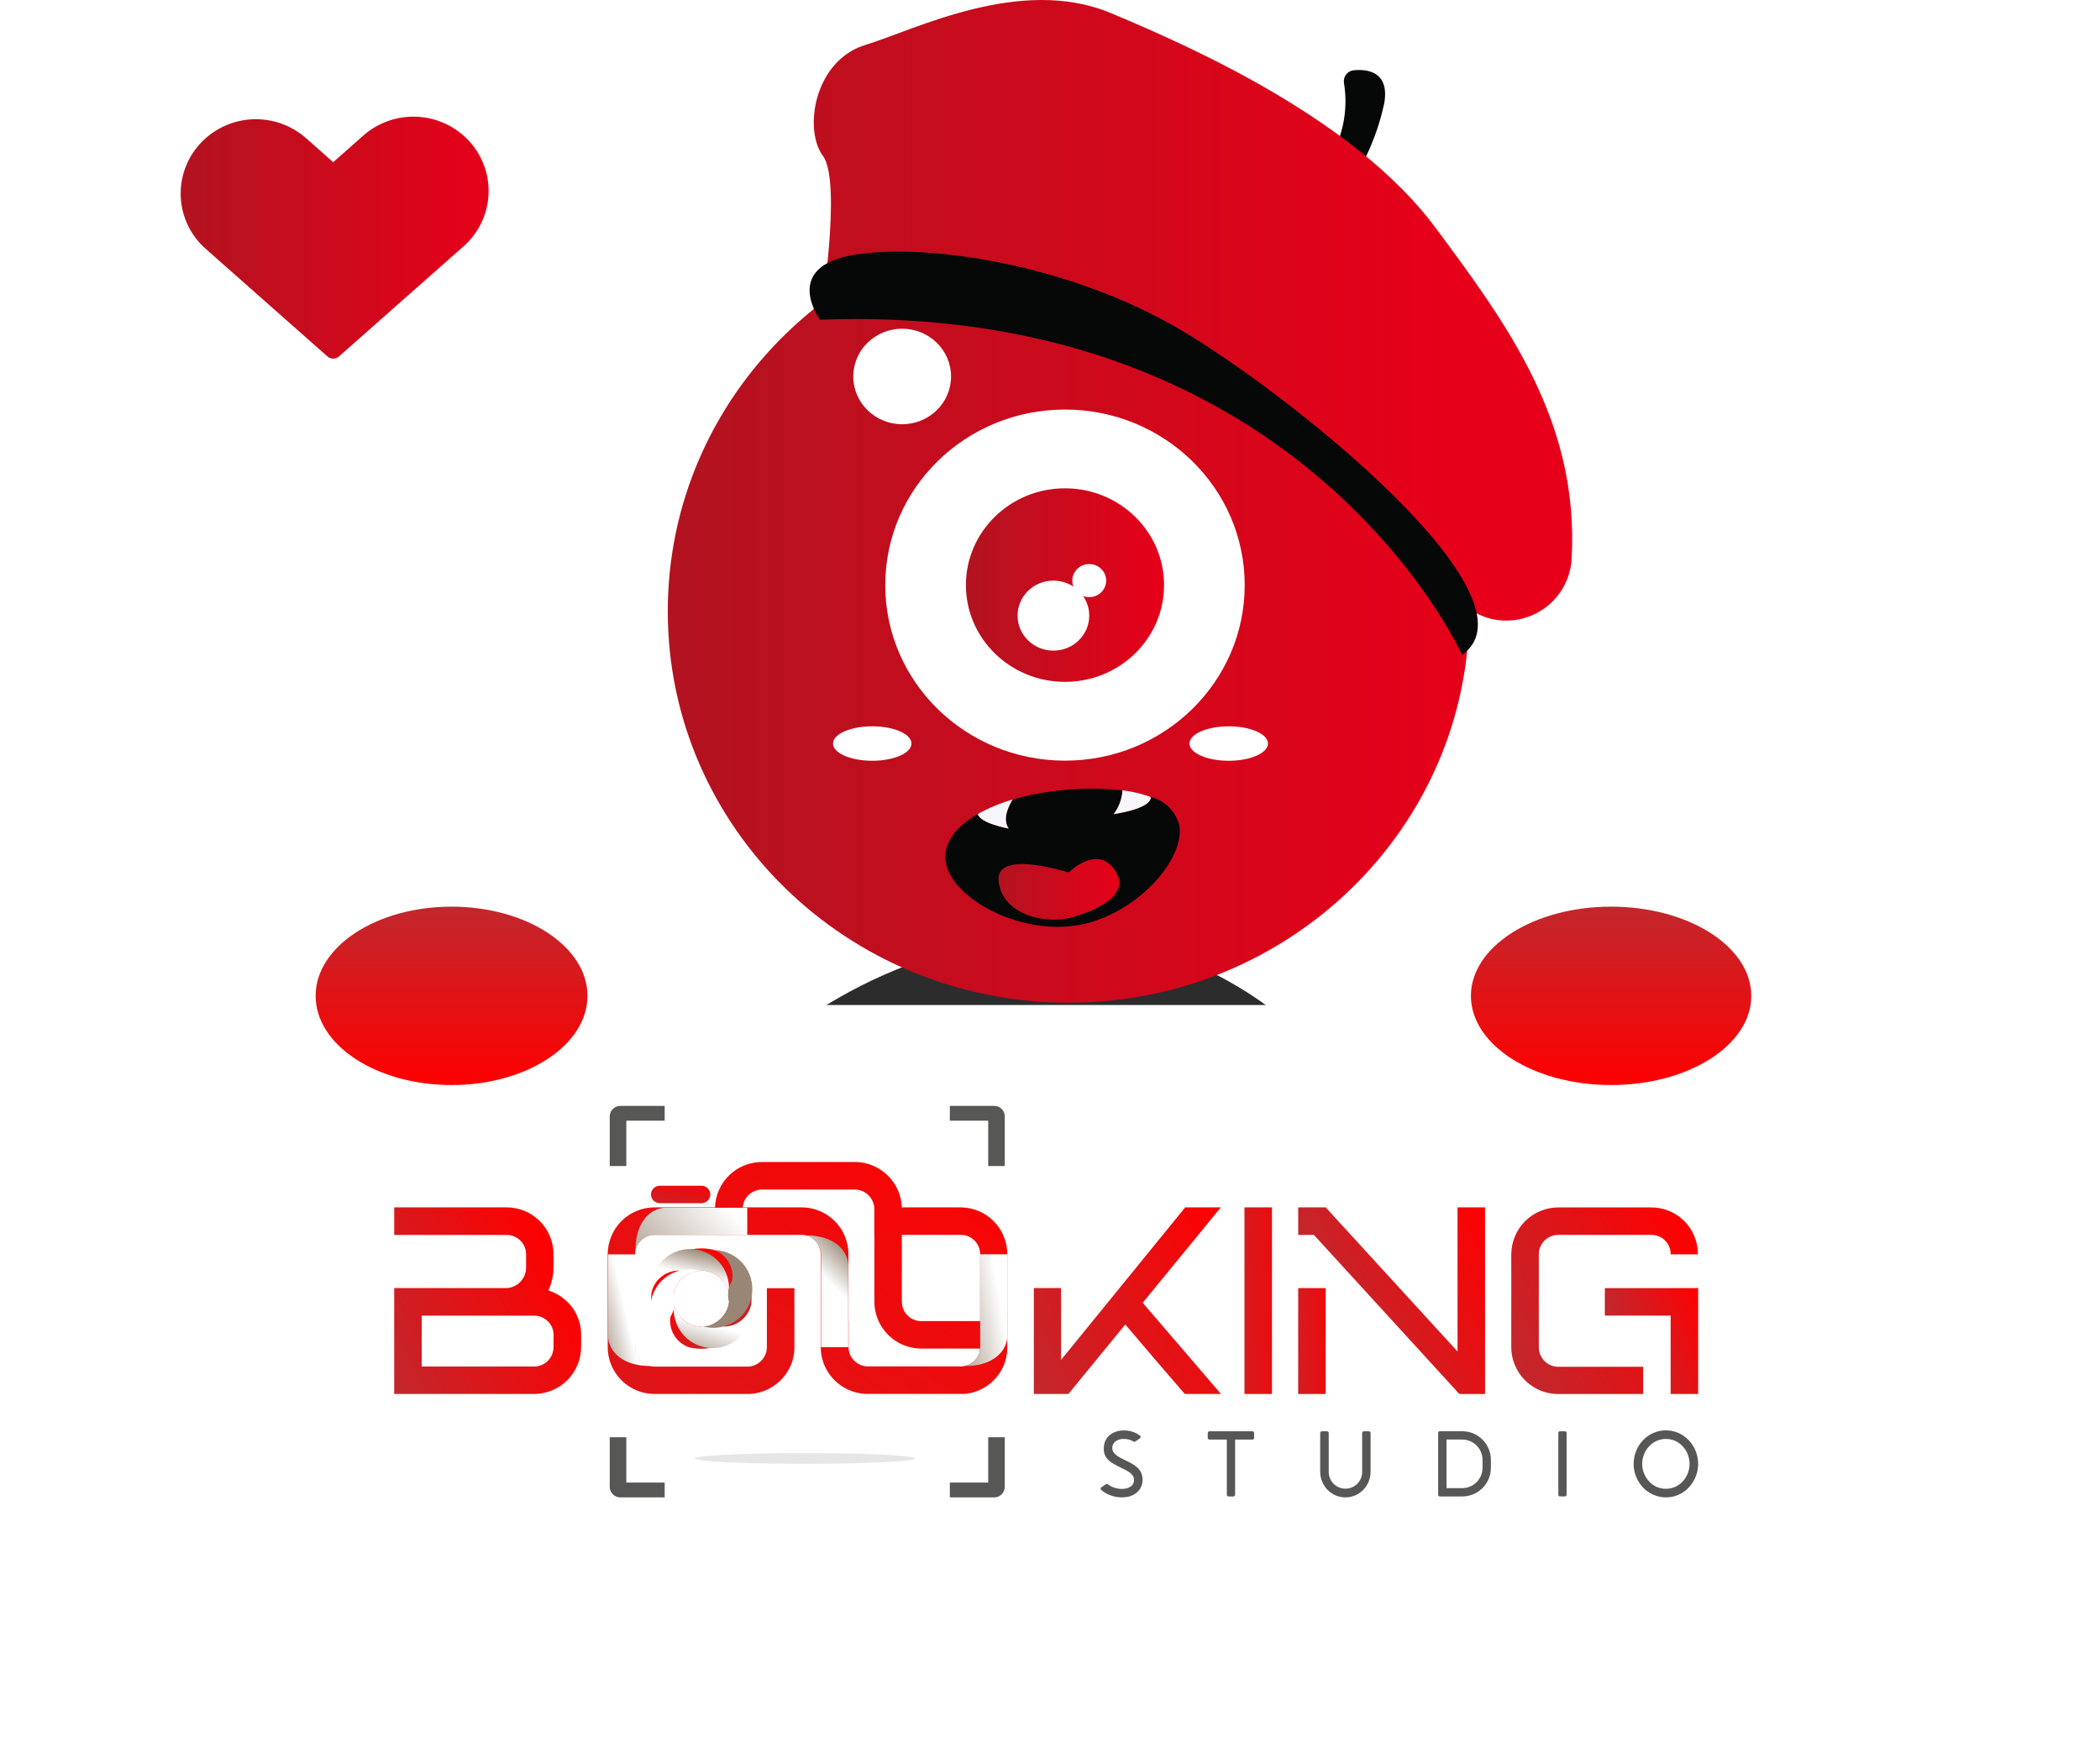 <svg width="162" height="136" viewBox="0 0 162 136" fill="none" xmlns="http://www.w3.org/2000/svg">
<path d="M74.568 73.466C74.568 73.466 56.935 78.418 55.435 86.3C53.935 94.182 61.254 99.587 66.035 96.379C70.816 93.171 74.568 73.466 74.568 73.466Z" fill="url(#paint0_linear_7_1026)"/>
<path d="M85.801 73.466C85.801 73.466 103.436 78.418 104.935 86.3C106.434 94.182 99.116 99.587 94.335 96.379C89.554 93.171 85.801 73.466 85.801 73.466Z" fill="url(#paint1_linear_7_1026)"/>
<path d="M64.104 89.392C64.104 89.392 64.104 101.417 68.204 105.425C68.204 105.425 64.104 109.434 68.204 109.434H76.41C76.41 109.434 80.51 109.434 80.51 105.425V89.392H64.104Z" fill="url(#paint2_linear_7_1026)"/>
<path d="M96.928 89.392C96.928 89.392 96.928 101.417 92.828 105.425C92.828 105.425 96.928 109.434 92.828 109.434H84.622C84.622 109.434 80.522 109.434 80.522 105.425V89.392H96.928Z" fill="url(#paint3_linear_7_1026)"/>
<path d="M96.929 89.392C96.829 93.678 95.055 97.755 91.989 100.751C88.921 103.747 84.804 105.425 80.517 105.425C76.229 105.425 72.112 103.747 69.045 100.751C65.978 97.755 64.205 93.678 64.104 89.392C64.104 80.537 71.452 69.35 80.516 69.35C89.58 69.35 96.929 80.537 96.929 89.392Z" fill="url(#paint4_linear_7_1026)"/>
<path d="M58.183 81.759C58.58 83.291 59.366 84.694 60.465 85.833C61.564 86.972 62.938 87.807 64.455 88.259C64.455 88.259 63.695 95.872 64.455 97.728C64.455 97.728 85.742 94.943 96.195 98.842C96.385 98.842 98.286 92.529 96.765 88.073C96.575 87.887 103.037 88.073 104.365 84.173C104.365 84.173 96.572 72.473 82.127 72.29C67.682 72.107 58.183 81.759 58.183 81.759Z" fill="#2C2C2C"/>
<path d="M106.352 28.042L101.346 35.283C100.435 34.005 99.392 32.825 98.234 31.765C99.401 30.136 100.57 28.507 101.74 26.88C101.069 26.238 100.359 25.637 99.615 25.08C99.077 24.68 98.553 24.323 98.052 24.007L94.496 28.982C93.001 28.093 91.409 27.379 89.75 26.853L94.742 19.453C90.847 17.801 86.659 16.953 82.428 16.959C65.355 16.959 51.514 30.476 51.514 47.159C51.514 63.842 65.355 77.359 82.428 77.359C99.501 77.359 113.342 63.838 113.342 47.159C113.34 40.162 110.864 33.39 106.352 28.042Z" fill="url(#paint5_linear_7_1026)"/>
<path d="M69.252 87.499C69.205 87.922 69.181 88.347 69.18 88.772C69.248 91.733 70.472 94.55 72.591 96.621C74.71 98.691 77.554 99.85 80.516 99.85C83.478 99.85 86.323 98.691 88.441 96.621C90.56 94.55 91.784 91.733 91.852 88.772C91.852 88.368 91.83 87.965 91.788 87.563C84.295 88.336 76.741 88.315 69.252 87.499Z" fill="white"/>
<path d="M74.534 92.433C74.574 92.352 74.595 92.262 74.595 92.172V92.024C74.594 91.953 74.58 91.884 74.552 91.819C74.524 91.754 74.484 91.695 74.433 91.646C74.383 91.596 74.323 91.557 74.257 91.531C74.192 91.505 74.122 91.492 74.051 91.493H72.751V91.805H74.051C74.08 91.805 74.109 91.81 74.136 91.821C74.163 91.832 74.188 91.847 74.209 91.868C74.23 91.888 74.247 91.912 74.258 91.939C74.27 91.966 74.276 91.995 74.276 92.024V92.172C74.276 92.233 74.253 92.291 74.211 92.334C74.169 92.378 74.112 92.404 74.051 92.406H72.751V93.606H74.373C74.516 93.607 74.653 93.552 74.755 93.452C74.857 93.353 74.915 93.217 74.917 93.074V92.937C74.918 92.823 74.88 92.711 74.811 92.62C74.74 92.531 74.643 92.466 74.534 92.433ZM74.595 93.074C74.595 93.103 74.589 93.132 74.577 93.159C74.566 93.186 74.549 93.21 74.528 93.231C74.507 93.251 74.483 93.267 74.456 93.278C74.428 93.289 74.399 93.294 74.37 93.294H73.07V92.718H74.37C74.399 92.718 74.428 92.723 74.455 92.734C74.482 92.745 74.507 92.76 74.528 92.781C74.549 92.801 74.566 92.825 74.577 92.852C74.589 92.879 74.595 92.908 74.595 92.937V93.074Z" fill="url(#paint6_linear_7_1026)"/>
<path d="M81.916 91.493L80.476 93.22V92.406H80.159V93.606H80.559L81.218 92.819C81.71 93.383 81.446 93.084 81.908 93.606H82.327L81.422 92.573L82.327 91.493H81.916Z" fill="url(#paint7_linear_7_1026)"/>
<path d="M82.921 91.493H82.602V93.606H82.921V91.493Z" fill="url(#paint8_linear_7_1026)"/>
<path d="M85.072 93.125L83.544 91.493H83.225V91.805H83.407L85.093 93.605H85.393V91.493H85.074L85.072 93.125Z" fill="url(#paint9_linear_7_1026)"/>
<path d="M83.544 92.407H83.225V93.606H83.544V92.407Z" fill="url(#paint10_linear_7_1026)"/>
<path d="M86.779 92.407V92.719H87.541V93.606H87.86V92.406L86.779 92.407Z" fill="url(#paint11_linear_7_1026)"/>
<path d="M86.014 93.074V92.027C86.014 91.997 86.02 91.968 86.032 91.941C86.043 91.913 86.06 91.888 86.081 91.868C86.103 91.847 86.128 91.83 86.155 91.82C86.183 91.809 86.213 91.803 86.242 91.804H87.317C87.346 91.803 87.375 91.808 87.403 91.819C87.43 91.83 87.455 91.846 87.476 91.866C87.496 91.887 87.513 91.911 87.525 91.938C87.536 91.965 87.542 91.994 87.542 92.023H87.858V92.017C87.857 91.947 87.842 91.878 87.814 91.814C87.787 91.749 87.747 91.691 87.696 91.642C87.646 91.594 87.587 91.555 87.522 91.529C87.457 91.504 87.387 91.491 87.317 91.492H86.242C86.099 91.49 85.962 91.545 85.859 91.644C85.756 91.744 85.698 91.88 85.695 92.023V93.073C85.696 93.144 85.71 93.214 85.738 93.279C85.766 93.344 85.806 93.403 85.857 93.452C85.907 93.501 85.967 93.54 86.033 93.567C86.098 93.593 86.168 93.606 86.239 93.605H87.223V93.296H86.239C86.18 93.296 86.123 93.273 86.081 93.231C86.039 93.19 86.015 93.133 86.014 93.074Z" fill="url(#paint12_linear_7_1026)"/>
<path d="M79.315 91.494H78.632C78.625 91.358 78.568 91.23 78.47 91.134C78.373 91.039 78.243 90.984 78.107 90.98H77.007C76.868 90.978 76.733 91.031 76.632 91.127C76.53 91.223 76.47 91.355 76.464 91.494H75.764C75.694 91.493 75.624 91.506 75.558 91.533C75.493 91.559 75.433 91.598 75.383 91.647C75.332 91.696 75.292 91.755 75.264 91.82C75.237 91.885 75.222 91.954 75.221 92.025V93.075C75.221 93.145 75.235 93.215 75.263 93.279C75.29 93.344 75.33 93.402 75.38 93.451C75.483 93.552 75.621 93.608 75.765 93.607H76.865H76.892H76.901H76.919H76.929H76.945H76.956H76.971H76.983H76.997H77.009H77.021H77.033H77.045L77.058 93.601H77.069L77.082 93.595H77.093L77.106 93.588H77.115L77.128 93.581L77.137 93.575L77.15 93.567L77.158 93.561L77.171 93.552H77.178L77.191 93.542H77.197L77.21 93.531L77.216 93.525L77.229 93.513L77.241 93.5L77.253 93.486L77.265 93.471L77.277 93.455L77.288 93.438L77.298 93.42L77.308 93.401L77.317 93.381L77.326 93.361L77.334 93.339L77.341 93.317L77.347 93.294V93.27V93.246V93.221V93.196V92.51H77.028V93.196V93.215V93.232L77.022 93.247L77.016 93.261L77.009 93.274L77.001 93.286L76.992 93.296V93.302L76.983 93.311H76.977L76.968 93.319L76.961 93.325L76.952 93.332H76.944L76.935 93.338H76.926H76.917H76.907H76.898H76.886H76.878H76.864H76.857H76.835H75.748C75.689 93.338 75.632 93.315 75.589 93.274C75.568 93.254 75.552 93.23 75.54 93.203C75.529 93.176 75.523 93.147 75.523 93.118V92.068C75.523 92.039 75.529 92.01 75.541 91.983C75.552 91.957 75.569 91.932 75.59 91.912C75.611 91.892 75.635 91.876 75.662 91.865C75.689 91.854 75.718 91.849 75.747 91.849H77.447C77.477 91.849 77.506 91.854 77.533 91.865C77.56 91.876 77.585 91.892 77.606 91.913C77.627 91.933 77.644 91.957 77.655 91.984C77.666 92.01 77.672 92.039 77.672 92.068V93.118C77.672 93.133 77.672 93.147 77.672 93.161V93.186V93.211V93.235L77.678 93.258L77.685 93.28L77.693 93.302L77.702 93.322L77.711 93.342L77.722 93.361L77.733 93.379L77.744 93.396L77.756 93.412L77.768 93.427L77.781 93.441L77.793 93.454L77.806 93.466L77.812 93.472L77.825 93.483H77.831L77.844 93.493H77.851L77.864 93.502L77.872 93.508L77.885 93.516L77.894 93.522L77.907 93.529H77.916L77.929 93.536H77.94L77.953 93.542H77.964L77.977 93.548H77.989H78.001H78.013H78.025H78.039H78.051H78.065H78.077H78.092H78.103H78.121H78.192H78.219H79.381H79.397H79.409H79.424H79.436H79.45H79.463H79.476H79.489H79.501L79.515 93.542H79.525L79.539 93.536H79.55L79.564 93.529H79.573L79.587 93.522H79.596L79.61 93.514H79.618L79.632 93.504H79.639L79.653 93.493H79.659L79.673 93.481H79.679L79.693 93.468L79.707 93.454L79.721 93.44L79.735 93.425L79.748 93.408L79.76 93.39L79.772 93.371L79.783 93.351L79.794 93.33L79.803 93.308L79.812 93.285L79.819 93.262L79.826 93.238V93.213V93.188V93.162C79.826 93.147 79.826 93.132 79.826 93.117V92.067C79.831 91.996 79.822 91.924 79.798 91.856C79.775 91.789 79.739 91.726 79.691 91.673C79.644 91.62 79.586 91.576 79.521 91.546C79.457 91.515 79.387 91.497 79.315 91.494ZM77.015 91.294H78.102C78.156 91.296 78.207 91.318 78.247 91.354C78.286 91.391 78.311 91.441 78.317 91.494V91.806V92.563C78.318 92.633 78.333 92.703 78.36 92.768C78.388 92.833 78.428 92.892 78.479 92.941C78.529 92.99 78.589 93.029 78.654 93.055C78.72 93.082 78.79 93.095 78.86 93.094H79.542V93.114V93.133L79.536 93.15L79.529 93.165L79.522 93.179L79.513 93.191L79.504 93.201L79.494 93.211H79.488L79.478 93.219H79.471L79.461 93.226H79.453L79.443 93.232H79.434H79.424H79.414H79.404H79.392H79.383H79.369H78.251H78.23H78.223H78.209H78.201H78.189H78.18H78.17H78.161H78.152L78.143 93.226H78.135L78.126 93.219L78.119 93.213L78.11 93.205H78.104L78.095 93.196V93.19L78.086 93.18L78.078 93.168L78.071 93.155L78.065 93.141L78.059 93.126V93.109V93.09V92.778V92.021C78.059 91.951 78.045 91.882 78.018 91.817C77.99 91.752 77.95 91.694 77.9 91.645C77.797 91.545 77.659 91.489 77.515 91.49H76.834C76.838 91.442 76.858 91.398 76.889 91.362C76.921 91.326 76.963 91.302 77.01 91.292L77.015 91.294ZM78.862 92.784C78.833 92.784 78.804 92.779 78.777 92.768C78.75 92.757 78.725 92.741 78.705 92.721C78.684 92.701 78.667 92.677 78.656 92.65C78.644 92.623 78.638 92.594 78.638 92.565V91.808H79.321C79.35 91.808 79.379 91.813 79.406 91.824C79.433 91.835 79.458 91.851 79.479 91.871C79.499 91.891 79.516 91.916 79.528 91.942C79.539 91.969 79.545 91.998 79.545 92.027V92.784H78.862Z" fill="url(#paint13_linear_7_1026)"/>
<path style="mix-blend-mode:multiply" d="M75.226 92.943C75.226 93.122 75.394 93.293 75.719 93.29C75.679 93.282 75.642 93.263 75.612 93.234C75.582 93.206 75.56 93.171 75.549 93.131V93.116V93.105V93.096C75.549 93.089 75.549 93.082 75.549 93.075V92.025H75.233L75.226 92.943Z" fill="url(#paint14_linear_7_1026)"/>
<path style="mix-blend-mode:multiply" d="M75.9 91.498C75.717 91.498 75.541 91.662 75.545 91.98V91.968C75.558 91.921 75.587 91.879 75.626 91.85C75.665 91.82 75.713 91.805 75.762 91.805H76.836V91.498H75.9Z" fill="url(#paint15_linear_7_1026)"/>
<path style="mix-blend-mode:multiply" d="M77.695 93.076H78.01V92.158C78.01 91.979 77.842 91.808 77.517 91.811C77.546 91.817 77.574 91.83 77.598 91.847C77.623 91.864 77.643 91.886 77.659 91.911C77.682 91.944 77.694 91.984 77.694 92.024L77.695 93.076Z" fill="url(#paint16_linear_7_1026)"/>
<path style="mix-blend-mode:multiply" d="M79.855 92.943V92.025H79.536V93.075C79.538 93.09 79.538 93.104 79.536 93.119V93.133C79.525 93.172 79.504 93.207 79.474 93.234C79.444 93.261 79.408 93.28 79.368 93.288C79.687 93.293 79.855 93.122 79.855 92.943Z" fill="url(#paint17_linear_7_1026)"/>
<path d="M76.312 91.249H75.823C75.769 91.249 75.724 91.293 75.724 91.347C75.724 91.402 75.769 91.446 75.823 91.446H76.312C76.367 91.446 76.411 91.402 76.411 91.347C76.411 91.293 76.367 91.249 76.312 91.249Z" fill="url(#paint18_linear_7_1026)"/>
<path d="M76.308 91.957C76.264 91.957 76.221 91.962 76.178 91.971C76.063 91.996 75.958 92.057 75.878 92.144C75.798 92.231 75.746 92.341 75.731 92.458C75.725 92.502 75.725 92.548 75.731 92.592C75.742 92.704 75.785 92.811 75.855 92.899C75.925 92.987 76.019 93.053 76.126 93.088C76.233 93.124 76.348 93.128 76.457 93.099C76.566 93.07 76.664 93.011 76.74 92.927C76.816 92.844 76.865 92.74 76.883 92.629C76.901 92.518 76.886 92.404 76.841 92.301C76.795 92.198 76.72 92.111 76.626 92.049C76.531 91.988 76.421 91.956 76.308 91.956V91.957ZM76.625 92.593C76.608 92.664 76.568 92.728 76.51 92.773C76.453 92.819 76.382 92.843 76.308 92.843C76.263 92.843 76.219 92.834 76.178 92.816C76.121 92.792 76.072 92.752 76.037 92.7C76.003 92.649 75.985 92.588 75.985 92.526C75.985 92.464 76.003 92.403 76.037 92.352C76.072 92.3 76.121 92.26 76.178 92.236C76.219 92.218 76.263 92.209 76.308 92.209C76.382 92.209 76.453 92.233 76.51 92.278C76.568 92.324 76.609 92.388 76.625 92.459C76.63 92.481 76.632 92.504 76.632 92.526C76.632 92.549 76.63 92.571 76.625 92.593Z" fill="url(#paint19_linear_7_1026)"/>
<g style="mix-blend-mode:multiply">
<path d="M76.047 92.209C76.088 92.227 76.133 92.236 76.178 92.236C76.222 92.236 76.267 92.227 76.308 92.209C76.382 92.209 76.453 92.233 76.51 92.278C76.568 92.324 76.609 92.388 76.625 92.459C76.63 92.397 76.622 92.335 76.602 92.276C76.582 92.218 76.55 92.164 76.508 92.118C76.466 92.073 76.415 92.036 76.358 92.011C76.301 91.986 76.24 91.973 76.178 91.973C76.116 91.973 76.054 91.986 75.997 92.011C75.941 92.036 75.889 92.073 75.847 92.118C75.805 92.164 75.773 92.218 75.753 92.276C75.733 92.335 75.725 92.397 75.73 92.459C75.747 92.388 75.787 92.324 75.845 92.278C75.902 92.233 75.974 92.208 76.047 92.209Z" fill="url(#paint20_linear_7_1026)"/>
</g>
<g style="mix-blend-mode:multiply">
<path d="M76.568 92.843C76.527 92.825 76.483 92.816 76.438 92.816C76.393 92.816 76.348 92.825 76.307 92.843C76.234 92.843 76.163 92.819 76.105 92.773C76.048 92.728 76.008 92.664 75.991 92.593C75.986 92.655 75.994 92.717 76.014 92.776C76.034 92.834 76.066 92.888 76.109 92.934C76.15 92.98 76.202 93.016 76.258 93.041C76.315 93.066 76.377 93.079 76.439 93.079C76.501 93.079 76.562 93.066 76.619 93.041C76.676 93.016 76.727 92.98 76.769 92.934C76.811 92.888 76.843 92.834 76.863 92.776C76.883 92.717 76.891 92.655 76.886 92.593C76.869 92.665 76.829 92.728 76.771 92.774C76.713 92.819 76.642 92.844 76.568 92.843Z" fill="url(#paint21_linear_7_1026)"/>
</g>
<g style="mix-blend-mode:multiply">
<path d="M76.667 92.319C76.66 92.362 76.645 92.404 76.621 92.441C76.633 92.483 76.636 92.528 76.629 92.571C76.618 92.644 76.582 92.71 76.527 92.759C76.472 92.808 76.403 92.837 76.329 92.841C76.448 92.845 76.565 92.812 76.665 92.747C76.764 92.682 76.841 92.588 76.886 92.478C76.875 92.361 76.827 92.249 76.75 92.16C76.673 92.07 76.571 92.007 76.456 91.978C76.525 92.002 76.584 92.049 76.623 92.111C76.661 92.173 76.677 92.247 76.667 92.319Z" fill="url(#paint22_linear_7_1026)"/>
</g>
<g style="mix-blend-mode:multiply">
<path d="M75.95 92.733C75.957 92.69 75.972 92.648 75.996 92.611C75.984 92.569 75.981 92.525 75.987 92.481C75.999 92.409 76.035 92.342 76.089 92.293C76.144 92.243 76.214 92.214 76.287 92.21C76.168 92.207 76.051 92.239 75.951 92.304C75.852 92.369 75.774 92.463 75.729 92.573C75.741 92.691 75.788 92.802 75.865 92.891C75.942 92.981 76.045 93.044 76.159 93.073C76.091 93.049 76.032 93.002 75.994 92.94C75.956 92.878 75.941 92.805 75.95 92.733Z" fill="url(#paint23_linear_7_1026)"/>
</g>
<path d="M81.238 94.02C81.293 94.025 81.346 94.045 81.391 94.077C81.394 94.079 81.395 94.081 81.397 94.084C81.398 94.086 81.398 94.089 81.398 94.092C81.398 94.095 81.397 94.098 81.396 94.101C81.394 94.104 81.392 94.106 81.389 94.108L81.337 94.143C81.334 94.144 81.33 94.144 81.326 94.143C81.323 94.144 81.319 94.144 81.315 94.143C81.288 94.127 81.257 94.118 81.225 94.115H81.2C81.187 94.114 81.174 94.114 81.161 94.115C81.143 94.119 81.126 94.126 81.11 94.136C81.099 94.144 81.089 94.154 81.082 94.167C81.075 94.179 81.07 94.192 81.068 94.206C81.061 94.282 81.156 94.323 81.214 94.351C81.314 94.4 81.414 94.446 81.414 94.574C81.415 94.621 81.398 94.666 81.367 94.701C81.332 94.737 81.287 94.76 81.237 94.768C81.216 94.772 81.195 94.774 81.173 94.774C81.143 94.773 81.113 94.77 81.083 94.763C81.029 94.75 80.978 94.725 80.935 94.689C80.933 94.687 80.931 94.685 80.93 94.682C80.929 94.68 80.928 94.677 80.928 94.674C80.928 94.671 80.929 94.668 80.931 94.665C80.932 94.663 80.935 94.661 80.937 94.659L80.989 94.625C80.993 94.624 80.997 94.624 81.001 94.625C81.005 94.624 81.009 94.624 81.013 94.625C81.041 94.645 81.073 94.66 81.107 94.668C81.129 94.674 81.152 94.677 81.175 94.677C81.19 94.678 81.205 94.678 81.22 94.677C81.248 94.672 81.274 94.659 81.294 94.639C81.309 94.622 81.317 94.6 81.316 94.578C81.316 94.508 81.222 94.469 81.167 94.443C81.054 94.388 80.951 94.343 80.967 94.201C80.969 94.173 80.978 94.145 80.993 94.121C81.008 94.096 81.028 94.075 81.052 94.06C81.078 94.043 81.108 94.031 81.138 94.025C81.159 94.021 81.179 94.019 81.2 94.019L81.238 94.02Z" fill="#464644"/>
<path d="M82.475 94.767H82.417C82.412 94.767 82.407 94.765 82.404 94.761C82.4 94.758 82.398 94.753 82.398 94.748V94.123H82.198C82.193 94.123 82.188 94.121 82.185 94.118C82.181 94.115 82.179 94.11 82.178 94.105V94.048C82.178 94.043 82.181 94.038 82.184 94.034C82.188 94.031 82.193 94.029 82.198 94.029H82.698C82.703 94.029 82.708 94.031 82.712 94.035C82.715 94.038 82.717 94.043 82.717 94.048V94.105C82.717 94.11 82.715 94.115 82.711 94.118C82.708 94.121 82.703 94.123 82.698 94.123H82.498V94.748C82.498 94.751 82.498 94.754 82.496 94.756C82.495 94.759 82.493 94.761 82.491 94.763C82.489 94.765 82.486 94.766 82.484 94.767C82.481 94.768 82.478 94.768 82.475 94.767Z" fill="#464644"/>
<path d="M84.064 94.048V94.489C84.063 94.564 84.032 94.636 83.979 94.689C83.924 94.743 83.85 94.773 83.773 94.774C83.735 94.774 83.697 94.767 83.662 94.752C83.626 94.737 83.594 94.716 83.567 94.689C83.513 94.636 83.482 94.564 83.48 94.489V94.048C83.48 94.046 83.481 94.043 83.482 94.04C83.483 94.038 83.484 94.036 83.486 94.034C83.488 94.032 83.49 94.031 83.493 94.03C83.495 94.029 83.498 94.029 83.5 94.029H83.559C83.564 94.029 83.569 94.031 83.573 94.035C83.576 94.038 83.578 94.043 83.578 94.048V94.489C83.578 94.514 83.583 94.539 83.592 94.563C83.602 94.586 83.616 94.607 83.634 94.625C83.671 94.66 83.721 94.68 83.772 94.68C83.823 94.68 83.872 94.66 83.909 94.625C83.927 94.607 83.941 94.586 83.951 94.563C83.96 94.539 83.965 94.514 83.965 94.489V94.048C83.965 94.043 83.968 94.038 83.971 94.034C83.975 94.031 83.98 94.029 83.985 94.029H84.043C84.046 94.029 84.049 94.029 84.051 94.03C84.054 94.031 84.056 94.032 84.058 94.034C84.06 94.036 84.061 94.038 84.062 94.04C84.064 94.043 84.064 94.045 84.064 94.048Z" fill="#464644"/>
<path d="M84.867 94.029H85.128C85.172 94.029 85.215 94.038 85.255 94.056C85.295 94.073 85.331 94.098 85.361 94.129C85.392 94.158 85.418 94.193 85.435 94.233C85.452 94.272 85.461 94.314 85.461 94.357V94.45C85.461 94.493 85.452 94.535 85.434 94.574C85.417 94.613 85.392 94.648 85.361 94.677C85.331 94.708 85.295 94.733 85.255 94.75C85.215 94.767 85.172 94.777 85.128 94.777H84.867C84.865 94.777 84.862 94.777 84.86 94.776C84.857 94.775 84.855 94.774 84.853 94.772C84.851 94.77 84.85 94.768 84.849 94.766C84.848 94.763 84.847 94.761 84.847 94.758V94.058C84.845 94.055 84.844 94.051 84.844 94.047C84.844 94.044 84.845 94.04 84.847 94.037C84.85 94.034 84.853 94.031 84.856 94.03C84.86 94.028 84.864 94.028 84.867 94.029ZM84.944 94.123V94.673H85.128C85.19 94.673 85.249 94.649 85.293 94.606C85.315 94.585 85.332 94.56 85.344 94.533C85.356 94.505 85.362 94.475 85.362 94.445V94.352C85.362 94.322 85.356 94.292 85.344 94.264C85.332 94.237 85.315 94.212 85.293 94.191C85.249 94.148 85.19 94.124 85.128 94.124L84.944 94.123Z" fill="#464644"/>
<path d="M86.336 94.047V94.747C86.336 94.75 86.336 94.752 86.335 94.754C86.334 94.757 86.332 94.759 86.33 94.761C86.328 94.763 86.326 94.764 86.324 94.765C86.321 94.766 86.319 94.766 86.316 94.766H86.258C86.253 94.766 86.248 94.764 86.245 94.76C86.241 94.757 86.239 94.752 86.239 94.747V94.047C86.239 94.042 86.242 94.037 86.245 94.034C86.249 94.031 86.253 94.029 86.258 94.029H86.316C86.319 94.029 86.321 94.029 86.323 94.03C86.326 94.031 86.328 94.032 86.33 94.034C86.332 94.035 86.333 94.037 86.334 94.04C86.335 94.042 86.336 94.044 86.336 94.047Z" fill="#464644"/>
<path d="M87.749 94.13C87.784 94.165 87.812 94.207 87.83 94.253C87.849 94.299 87.859 94.348 87.858 94.398C87.859 94.498 87.819 94.594 87.749 94.666C87.697 94.719 87.63 94.755 87.557 94.769C87.484 94.783 87.408 94.776 87.34 94.747C87.271 94.718 87.212 94.67 87.172 94.608C87.131 94.545 87.109 94.472 87.11 94.398C87.11 94.348 87.119 94.299 87.138 94.253C87.157 94.207 87.184 94.165 87.219 94.13C87.254 94.095 87.295 94.067 87.34 94.047C87.385 94.028 87.434 94.018 87.484 94.018C87.533 94.018 87.582 94.028 87.627 94.047C87.673 94.067 87.714 94.095 87.748 94.13H87.749ZM87.484 94.115C87.448 94.115 87.412 94.122 87.379 94.136C87.346 94.15 87.316 94.171 87.291 94.197C87.239 94.251 87.21 94.322 87.21 94.397C87.21 94.472 87.239 94.543 87.291 94.597C87.316 94.623 87.346 94.644 87.38 94.658C87.413 94.672 87.448 94.679 87.485 94.679C87.521 94.679 87.556 94.672 87.59 94.658C87.623 94.644 87.653 94.623 87.678 94.597C87.73 94.543 87.759 94.472 87.759 94.397C87.759 94.322 87.73 94.251 87.678 94.197C87.653 94.171 87.624 94.151 87.591 94.136C87.558 94.123 87.522 94.115 87.486 94.115H87.484Z" fill="#464644"/>
<path d="M75.438 90.512H75.882V90.345H75.368C75.352 90.345 75.337 90.348 75.322 90.353C75.307 90.359 75.294 90.368 75.282 90.379C75.271 90.39 75.262 90.403 75.256 90.418C75.25 90.433 75.246 90.448 75.246 90.464V91.026H75.438V90.512Z" fill="#464644"/>
<path d="M79.632 90.512H79.188V90.345H79.702C79.734 90.345 79.765 90.357 79.788 90.379C79.811 90.402 79.824 90.432 79.824 90.464V91.026H79.632V90.512Z" fill="#464644"/>
<path d="M75.438 94.609H75.882V94.777H75.368C75.352 94.777 75.337 94.774 75.322 94.768C75.307 94.762 75.294 94.753 75.282 94.742C75.271 94.731 75.262 94.718 75.256 94.703C75.25 94.689 75.246 94.673 75.246 94.657V94.096H75.438V94.609Z" fill="#464644"/>
<path d="M79.632 94.609H79.188V94.777H79.702C79.718 94.777 79.734 94.774 79.749 94.768C79.763 94.762 79.777 94.753 79.788 94.742C79.799 94.731 79.808 94.718 79.815 94.703C79.821 94.689 79.824 94.673 79.824 94.657V94.096H79.632V94.609Z" fill="#464644"/>
<g opacity="0.5">
<g style="mix-blend-mode:multiply" opacity="0.3">
<path d="M77.507 94.398C78.212 94.398 78.784 94.371 78.784 94.337C78.784 94.303 78.212 94.276 77.507 94.276C76.802 94.276 76.23 94.303 76.23 94.337C76.23 94.371 76.802 94.398 77.507 94.398Z" fill="#464644"/>
</g>
</g>
<path d="M69.595 32.73C71.678 32.73 73.367 31.08 73.367 29.045C73.367 27.01 71.678 25.36 69.595 25.36C67.512 25.36 65.823 27.01 65.823 29.045C65.823 31.08 67.512 32.73 69.595 32.73Z" fill="white"/>
<path d="M82.156 58.684C89.813 58.684 96.02 52.62 96.02 45.14C96.02 37.66 89.813 31.596 82.156 31.596C74.499 31.596 68.292 37.66 68.292 45.14C68.292 52.62 74.499 58.684 82.156 58.684Z" fill="white"/>
<path d="M82.156 52.605C86.377 52.605 89.799 49.262 89.799 45.139C89.799 41.016 86.377 37.673 82.156 37.673C77.935 37.673 74.513 41.016 74.513 45.139C74.513 49.262 77.935 52.605 82.156 52.605Z" fill="url(#paint24_linear_7_1026)"/>
<path d="M81.263 50.196C82.79 50.196 84.028 48.987 84.028 47.495C84.028 46.003 82.79 44.794 81.263 44.794C79.736 44.794 78.498 46.003 78.498 47.495C78.498 48.987 79.736 50.196 81.263 50.196Z" fill="white"/>
<path d="M84.027 46.07C84.748 46.07 85.333 45.499 85.333 44.794C85.333 44.089 84.748 43.518 84.027 43.518C83.306 43.518 82.721 44.089 82.721 44.794C82.721 45.499 83.306 46.07 84.027 46.07Z" fill="white"/>
<path d="M90.989 63.721C90.861 63.178 90.585 62.681 90.191 62.286C89.798 61.891 89.302 61.612 88.76 61.482C88.767 61.525 88.767 61.568 88.76 61.611C88.604 62.438 85.908 62.811 85.908 62.811C86.314 62.281 86.552 61.642 86.591 60.976C84.725 60.768 82.839 60.801 80.981 61.076C80.013 61.207 79.057 61.412 78.12 61.689C77.828 62.153 77.296 63.189 77.82 63.93C77.82 63.93 75.594 63.53 75.437 62.802C73.767 63.753 72.751 65.013 72.964 66.481C73.364 69.241 78.417 72.036 82.891 71.419C87.365 70.802 91.389 66.481 90.989 63.721Z" fill="#060707"/>
<path d="M82.434 67.318C82.434 67.318 76.66 65.427 77.041 68.062C77.422 70.697 80.81 71.304 82.659 70.78C84.508 70.256 87.359 69.057 85.977 67.099C84.595 65.141 82.434 67.318 82.434 67.318Z" fill="url(#paint25_linear_7_1026)"/>
<path d="M77.818 63.925C77.296 63.186 77.828 62.148 78.118 61.684C77.184 61.953 76.284 62.327 75.433 62.797C75.593 63.526 77.818 63.925 77.818 63.925Z" fill="#F7F6FB"/>
<path d="M85.908 62.809C85.908 62.809 88.608 62.437 88.76 61.609C88.767 61.566 88.767 61.523 88.76 61.48C88.058 61.231 87.33 61.061 86.59 60.973C86.551 61.639 86.314 62.279 85.908 62.809Z" fill="#F7F6FB"/>
<path d="M102.309 12.662C103.544 10.836 104.035 8.608 103.682 6.432C103.659 6.314 103.661 6.193 103.687 6.076C103.714 5.96 103.765 5.85 103.838 5.754C103.91 5.658 104.001 5.579 104.106 5.521C104.212 5.464 104.328 5.429 104.447 5.419C105.561 5.319 107.179 5.568 106.792 7.93C106.276 10.368 105.267 12.675 103.827 14.709L102.309 12.662Z" fill="#060707"/>
<path d="M63.261 24.666C63.261 24.666 64.998 14.071 63.48 12.022C61.962 9.973 62.83 4.675 66.735 3.475C70.64 2.275 78.735 -1.892 85.68 1.005C92.625 3.902 104.695 9.414 110.768 17.605C116.3 25.071 121.832 32.536 121.241 43.151C121.195 43.862 120.999 44.555 120.666 45.185C120.333 45.815 119.871 46.367 119.309 46.806C118.748 47.244 118.1 47.559 117.409 47.73C116.717 47.901 115.997 47.924 115.296 47.797C114.602 47.671 113.944 47.396 113.367 46.99L113.078 48.756C113.078 48.756 97.245 20.927 63.261 24.666Z" fill="url(#paint26_linear_7_1026)"/>
<path d="M63.261 24.665C63.261 24.665 60.224 20.565 65.937 19.65C71.65 18.735 82.495 20.43 90.955 25.376C99.415 30.322 119.079 46.076 112.788 50.526C112.787 50.526 100.576 23.257 63.261 24.665Z" fill="#060707"/>
<path d="M70.313 57.364C70.313 58.098 68.958 58.693 67.287 58.693C65.616 58.693 64.26 58.098 64.26 57.364C64.26 56.63 65.615 56.035 67.287 56.035C68.959 56.035 70.313 56.63 70.313 57.364Z" fill="white"/>
<path d="M97.815 57.364C97.815 58.098 96.46 58.693 94.788 58.693C93.116 58.693 91.761 58.098 91.761 57.364C91.761 56.63 93.116 56.035 94.788 56.035C96.46 56.035 97.815 56.63 97.815 57.364Z" fill="white"/>
<g filter="url(#filter0_d_7_1026)">
<path d="M150.411 74.536H11C8.239 74.536 6 76.775 6 79.536V121.306C6 124.068 8.239 126.306 11 126.306H150.411C153.172 126.306 155.411 124.068 155.411 121.306V79.536C155.411 76.775 153.172 74.536 150.411 74.536Z" fill="white"/>
</g>
<path d="M34.834 83.71C40.625 83.71 45.319 80.629 45.319 76.829C45.319 73.029 40.625 69.948 34.834 69.948C29.043 69.948 24.349 73.029 24.349 76.829C24.349 80.629 29.043 83.71 34.834 83.71Z" fill="url(#paint27_linear_7_1026)"/>
<path d="M124.284 83.71C130.256 83.71 135.097 80.629 135.097 76.829C135.097 73.029 130.256 69.948 124.284 69.948C118.312 69.948 113.471 73.029 113.471 76.829C113.471 80.629 118.312 83.71 124.284 83.71Z" fill="url(#paint28_linear_7_1026)"/>
<path d="M42.299 99.558C42.562 99.002 42.699 98.395 42.699 97.779V96.768C42.7 96.293 42.606 95.822 42.425 95.383C42.243 94.944 41.976 94.544 41.64 94.208C41.304 93.872 40.905 93.606 40.466 93.424C40.026 93.242 39.556 93.149 39.08 93.149H30.41V95.275H39.084C39.281 95.274 39.477 95.313 39.659 95.388C39.842 95.463 40.007 95.573 40.147 95.713C40.286 95.852 40.397 96.018 40.472 96.2C40.547 96.383 40.585 96.578 40.584 96.775V97.775C40.589 98.184 40.436 98.579 40.156 98.877C39.877 99.176 39.492 99.354 39.084 99.375H30.41V107.544H41.21C42.169 107.542 43.088 107.16 43.766 106.481C44.444 105.803 44.827 104.884 44.829 103.925V102.995C44.834 102.216 44.585 101.457 44.121 100.831C43.657 100.232 43.021 99.788 42.299 99.558ZM42.699 103.925C42.7 104.123 42.662 104.318 42.587 104.5C42.512 104.683 42.401 104.849 42.262 104.988C42.122 105.128 41.957 105.238 41.774 105.313C41.592 105.388 41.396 105.426 41.199 105.425H32.533V101.503H41.207C41.404 101.502 41.6 101.541 41.782 101.616C41.965 101.691 42.13 101.801 42.27 101.941C42.409 102.08 42.52 102.246 42.595 102.428C42.67 102.611 42.708 102.806 42.707 103.003L42.699 103.925Z" fill="url(#paint29_linear_7_1026)"/>
<path d="M91.431 93.148L81.852 104.915V99.375H79.752V107.523L79.732 107.543H82.421L86.809 102.185C90.084 106.027 88.325 103.985 91.398 107.543H94.188L88.152 100.508L94.177 93.148H91.431Z" fill="url(#paint30_linear_7_1026)"/>
<path d="M98.124 93.148H96.001V107.544H98.124V93.148Z" fill="url(#paint31_linear_7_1026)"/>
<path d="M112.439 104.269L102.269 93.148H100.146V95.275H101.359L112.58 107.548H114.561V93.148H112.438L112.439 104.269Z" fill="url(#paint32_linear_7_1026)"/>
<path d="M102.268 99.376H100.145V107.545H102.268V99.376Z" fill="url(#paint33_linear_7_1026)"/>
<path d="M123.802 99.376V101.499H128.877V107.545H131V99.376H123.802Z" fill="url(#paint34_linear_7_1026)"/>
<path d="M118.707 103.925V96.787C118.705 96.588 118.743 96.39 118.818 96.205C118.894 96.02 119.005 95.852 119.146 95.711C119.288 95.569 119.456 95.458 119.641 95.382C119.825 95.307 120.023 95.269 120.223 95.271H127.381C127.579 95.269 127.775 95.306 127.958 95.38C128.142 95.454 128.308 95.565 128.448 95.705C128.588 95.844 128.698 96.011 128.772 96.194C128.847 96.377 128.884 96.574 128.881 96.771H130.981V96.731C130.978 95.779 130.597 94.868 129.922 94.196C129.247 93.525 128.333 93.15 127.381 93.152H120.223C119.261 93.151 118.337 93.531 117.655 94.209C116.973 94.888 116.588 95.809 116.584 96.771V103.929C116.584 104.405 116.677 104.876 116.859 105.315C117.041 105.754 117.307 106.153 117.644 106.49C117.98 106.826 118.379 107.092 118.818 107.274C119.258 107.456 119.729 107.549 120.204 107.548H126.756V105.448H120.204C120.006 105.447 119.81 105.406 119.627 105.328C119.445 105.251 119.279 105.138 119.14 104.997C119.001 104.855 118.891 104.688 118.817 104.504C118.743 104.32 118.705 104.124 118.707 103.925Z" fill="url(#paint35_linear_7_1026)"/>
<path d="M74.116 93.148H69.571C69.535 92.232 69.156 91.363 68.508 90.715C67.86 90.066 66.992 89.685 66.076 89.648H58.776C57.837 89.648 56.934 90.013 56.259 90.666C55.584 91.319 55.19 92.21 55.16 93.148H50.499C50.024 93.148 49.553 93.241 49.114 93.423C48.675 93.605 48.275 93.871 47.939 94.207C47.603 94.543 47.337 94.943 47.155 95.382C46.973 95.821 46.88 96.292 46.88 96.767V103.925C46.88 104.401 46.973 104.871 47.155 105.311C47.337 105.75 47.603 106.149 47.939 106.485C48.275 106.821 48.675 107.088 49.114 107.27C49.553 107.451 50.024 107.545 50.499 107.544H57.799C57.86 107.544 57.92 107.54 57.98 107.532L58.035 107.526L58.158 107.512L58.228 107.501L58.328 107.483L58.404 107.467L58.504 107.446L58.583 107.425L58.673 107.401L58.754 107.375L58.838 107.348L58.921 107.317L58.999 107.288L59.083 107.252L59.156 107.221L59.241 107.18L59.309 107.147L59.395 107.101L59.458 107.067L59.545 107.015L59.603 106.98L59.69 106.922L59.743 106.886L59.83 106.822L59.878 106.786L59.965 106.716L60.008 106.681L60.095 106.605L60.133 106.571C60.162 106.544 60.191 106.516 60.219 106.488L60.252 106.455C60.281 106.426 60.309 106.396 60.336 106.366L60.366 106.334C60.394 106.303 60.422 106.27 60.449 106.234L60.474 106.204C60.502 106.171 60.529 106.138 60.555 106.104L60.576 106.076C60.603 106.04 60.629 106.004 60.654 105.967L60.672 105.941C60.698 105.903 60.723 105.865 60.747 105.826L60.762 105.802C60.787 105.762 60.811 105.722 60.834 105.68L60.846 105.659C60.869 105.617 60.892 105.574 60.914 105.531L60.923 105.512C60.945 105.468 60.966 105.423 60.986 105.377L60.993 105.361C61.013 105.315 61.033 105.268 61.051 105.221L61.056 105.207C61.075 105.159 61.092 105.111 61.108 105.061V105.049C61.125 104.999 61.141 104.949 61.155 104.898V104.888C61.169 104.836 61.183 104.788 61.195 104.732V104.725C61.207 104.672 61.218 104.618 61.228 104.564V104.559C61.238 104.504 61.247 104.449 61.254 104.394C61.261 104.338 61.267 104.282 61.272 104.225C61.272 104.168 61.28 104.11 61.282 104.053C61.282 104.013 61.282 103.972 61.282 103.932V99.382H59.159V103.932C59.159 103.973 59.159 104.013 59.153 104.053C59.147 104.093 59.144 104.137 59.136 104.179V104.192C59.129 104.231 59.12 104.269 59.11 104.307L59.105 104.327C59.095 104.363 59.083 104.398 59.07 104.432L59.061 104.458C59.048 104.491 59.034 104.523 59.019 104.558L59.005 104.588C58.99 104.618 58.974 104.647 58.957 104.676L58.938 104.709C58.921 104.736 58.904 104.762 58.885 104.788L58.86 104.823C58.842 104.847 58.824 104.871 58.804 104.894L58.772 104.93C58.753 104.952 58.733 104.972 58.713 104.992L58.675 105.028C58.655 105.046 58.635 105.065 58.614 105.082L58.569 105.118L58.507 105.164L58.454 105.198L58.392 105.236L58.332 105.268L58.27 105.299L58.202 105.327L58.142 105.351C58.117 105.36 58.091 105.367 58.065 105.375L58.009 105.391C57.979 105.398 57.948 105.404 57.918 105.409L57.871 105.418C57.824 105.425 57.777 105.43 57.729 105.432H50.49C50.293 105.433 50.097 105.395 49.915 105.32C49.733 105.245 49.567 105.135 49.427 104.995C49.288 104.856 49.178 104.69 49.102 104.507C49.027 104.325 48.989 104.13 48.99 103.932V96.767C48.989 96.57 49.027 96.375 49.102 96.192C49.178 96.01 49.288 95.844 49.427 95.705C49.567 95.565 49.733 95.455 49.915 95.38C50.097 95.305 50.293 95.266 50.49 95.267H61.813C62.01 95.266 62.206 95.305 62.388 95.38C62.571 95.455 62.736 95.565 62.876 95.705C63.015 95.844 63.126 96.01 63.201 96.192C63.276 96.375 63.314 96.57 63.313 96.767V103.925C63.313 104.025 63.318 104.125 63.326 104.22C63.331 104.278 63.337 104.334 63.344 104.39C63.351 104.446 63.36 104.501 63.37 104.556C63.38 104.611 63.391 104.665 63.403 104.718V104.724C63.415 104.777 63.428 104.829 63.443 104.881V104.89C63.457 104.941 63.473 104.99 63.49 105.042V105.053C63.506 105.102 63.524 105.153 63.543 105.199L63.548 105.213C63.566 105.26 63.586 105.307 63.606 105.354L63.613 105.37C63.633 105.415 63.654 105.46 63.676 105.505L63.685 105.523C63.707 105.567 63.73 105.61 63.753 105.652L63.765 105.673C63.788 105.715 63.812 105.755 63.837 105.795L63.852 105.819C63.876 105.858 63.902 105.897 63.927 105.935L63.945 105.961C63.971 105.998 63.997 106.035 64.024 106.071L64.045 106.099C64.072 106.134 64.099 106.167 64.126 106.199L64.151 106.229C64.178 106.262 64.206 106.295 64.234 106.329L64.263 106.36C64.291 106.39 64.319 106.42 64.348 106.45L64.381 106.483C64.409 106.511 64.438 106.539 64.467 106.566L64.505 106.601L64.592 106.677L64.635 106.712C64.664 106.736 64.693 106.759 64.722 106.782L64.769 106.817L64.857 106.881L64.91 106.917L64.997 106.975L65.055 107.01L65.142 107.062L65.204 107.096L65.291 107.143L65.358 107.176L65.444 107.217L65.516 107.248L65.601 107.284L65.679 107.313L65.763 107.344L65.846 107.37L65.928 107.396L66.017 107.42L66.096 107.441L66.196 107.462L66.272 107.478L66.372 107.495L66.443 107.507L66.564 107.521L66.621 107.528C66.681 107.534 66.742 107.538 66.802 107.54H74.102C74.164 107.54 74.225 107.54 74.286 107.54H74.345L74.469 107.531L74.538 107.522L74.648 107.508L74.725 107.495L74.825 107.477L74.907 107.458L74.998 107.437L75.082 107.414L75.168 107.39L75.254 107.361L75.334 107.334L75.423 107.3L75.496 107.271L75.586 107.231L75.654 107.2L75.745 107.154L75.808 107.122L75.9 107.07L75.957 107.037L76.05 106.979L76.102 106.946L76.195 106.881L76.241 106.848C76.273 106.825 76.304 106.801 76.334 106.776L76.375 106.744C76.407 106.718 76.437 106.692 76.468 106.666L76.504 106.634C76.535 106.606 76.566 106.577 76.596 106.548L76.628 106.518C76.659 106.488 76.689 106.457 76.719 106.425L76.746 106.397C76.776 106.364 76.806 106.331 76.835 106.297L76.858 106.27C76.888 106.235 76.917 106.199 76.945 106.163L76.964 106.138C76.993 106.1 77.021 106.062 77.049 106.024L77.064 106.002C77.092 105.962 77.119 105.921 77.146 105.88L77.159 105.86C77.186 105.818 77.211 105.775 77.236 105.731L77.246 105.714C77.272 105.67 77.296 105.625 77.319 105.579L77.327 105.564C77.351 105.517 77.374 105.47 77.395 105.422L77.4 105.41C77.422 105.362 77.443 105.312 77.463 105.262V105.252C77.483 105.202 77.502 105.15 77.52 105.098V105.09C77.538 105.038 77.555 104.984 77.57 104.93V104.924C77.586 104.87 77.6 104.815 77.613 104.759C77.626 104.703 77.638 104.647 77.648 104.589C77.659 104.532 77.668 104.474 77.675 104.415C77.683 104.357 77.689 104.298 77.694 104.238C77.702 104.138 77.707 104.038 77.707 103.938V96.767C77.708 95.812 77.331 94.895 76.658 94.217C75.985 93.539 75.071 93.155 74.116 93.148ZM58.777 91.773H66.015C66.378 91.794 66.722 91.945 66.984 92.197C67.246 92.449 67.41 92.786 67.445 93.148V95.267H67.452V100.423C67.452 100.899 67.545 101.369 67.727 101.809C67.909 102.248 68.175 102.647 68.511 102.983C68.847 103.319 69.246 103.586 69.686 103.768C70.125 103.949 70.596 104.043 71.071 104.042H75.607C75.607 104.03 75.607 104.019 75.607 104.007C75.607 104.019 75.607 104.03 75.607 104.042C75.607 104.088 75.597 104.133 75.59 104.178V104.187C75.582 104.229 75.573 104.271 75.562 104.312V104.328C75.551 104.367 75.539 104.405 75.525 104.443L75.517 104.464C75.503 104.5 75.488 104.534 75.472 104.564L75.46 104.589C75.444 104.621 75.427 104.653 75.408 104.684L75.391 104.713C75.373 104.742 75.354 104.77 75.334 104.798L75.31 104.83C75.29 104.856 75.27 104.88 75.249 104.905L75.219 104.938C75.198 104.96 75.177 104.982 75.155 105.003L75.118 105.037C75.097 105.056 75.075 105.075 75.052 105.093L75.007 105.127C74.985 105.143 74.963 105.159 74.941 105.173L74.887 105.205C74.865 105.218 74.843 105.231 74.821 105.243L74.759 105.273L74.693 105.303C74.67 105.312 74.646 105.32 74.623 105.329L74.559 105.351C74.533 105.359 74.506 105.365 74.479 105.371L74.419 105.386C74.388 105.392 74.355 105.396 74.319 105.401L74.27 105.408C74.221 105.413 74.171 105.416 74.12 105.416H66.881C66.833 105.416 66.781 105.409 66.739 105.402L66.692 105.393C66.661 105.387 66.631 105.382 66.601 105.375L66.545 105.359C66.519 105.351 66.493 105.344 66.468 105.335L66.408 105.311L66.34 105.283L66.278 105.252L66.218 105.22L66.156 105.182L66.103 105.147L66.041 105.101L65.996 105.065C65.975 105.048 65.955 105.029 65.935 105.011L65.897 104.975C65.877 104.955 65.858 104.935 65.838 104.913L65.806 104.877C65.787 104.855 65.768 104.831 65.75 104.806L65.725 104.771C65.707 104.745 65.689 104.719 65.672 104.692L65.653 104.659C65.636 104.63 65.62 104.601 65.605 104.571L65.591 104.542C65.576 104.51 65.562 104.478 65.549 104.442L65.54 104.417C65.527 104.382 65.515 104.347 65.505 104.311V104.291C65.495 104.253 65.485 104.215 65.478 104.176V104.164C65.471 104.122 65.465 104.08 65.461 104.037V101.914H65.454V96.767C65.455 96.292 65.361 95.821 65.18 95.382C64.998 94.943 64.731 94.543 64.395 94.207C64.059 93.871 63.66 93.605 63.221 93.423C62.781 93.241 62.31 93.148 61.835 93.148H57.299C57.328 92.776 57.496 92.428 57.77 92.173C58.043 91.919 58.403 91.776 58.776 91.773H58.777ZM71.071 101.923C70.874 101.924 70.678 101.886 70.496 101.811C70.314 101.736 70.148 101.626 70.008 101.486C69.869 101.347 69.758 101.181 69.683 100.998C69.608 100.816 69.57 100.621 69.571 100.423V95.267H74.113C74.31 95.266 74.506 95.305 74.688 95.38C74.871 95.455 75.036 95.565 75.176 95.705C75.315 95.844 75.426 96.01 75.501 96.192C75.576 96.375 75.614 96.57 75.613 96.767V101.923H71.071Z" fill="url(#paint36_linear_7_1026)"/>
<path style="mix-blend-mode:multiply" d="M46.903 103.022C46.903 104.24 48.02 105.406 50.185 105.388C49.915 105.331 49.666 105.199 49.467 105.009C49.267 104.818 49.124 104.576 49.054 104.308C49.045 104.274 49.037 104.239 49.03 104.208C49.023 104.177 49.022 104.159 49.019 104.134C49.016 104.109 49.013 104.096 49.011 104.077C49.011 104.03 49.004 103.983 49.004 103.934V96.776H46.904L46.903 103.022Z" fill="url(#paint37_linear_7_1026)"/>
<path style="mix-blend-mode:multiply" d="M51.39 93.177C50.172 93.177 49.006 94.294 49.024 96.459C49.034 96.432 49.045 96.405 49.056 96.379C49.141 96.061 49.329 95.781 49.59 95.58C49.851 95.38 50.171 95.272 50.5 95.272H57.645V93.178L51.39 93.177Z" fill="url(#paint38_linear_7_1026)"/>
<path style="mix-blend-mode:multiply" d="M63.339 103.932H65.439V97.677C65.439 96.46 64.323 95.294 62.161 95.311C62.357 95.357 62.542 95.442 62.705 95.56C62.868 95.679 63.004 95.83 63.107 96.003C63.26 96.231 63.341 96.5 63.338 96.774L63.339 103.932Z" fill="url(#paint39_linear_7_1026)"/>
<path style="mix-blend-mode:multiply" d="M77.712 103.022V96.767H75.612V103.925C75.612 104.026 75.602 104.127 75.581 104.225V104.238C75.574 104.271 75.566 104.303 75.557 104.338C75.484 104.599 75.341 104.835 75.143 105.02C74.946 105.206 74.702 105.334 74.437 105.391C76.596 105.406 77.712 104.24 77.712 103.022Z" fill="url(#paint40_linear_7_1026)"/>
<path d="M54.12 91.481H50.892C50.52 91.481 50.219 91.782 50.219 92.154C50.219 92.525 50.52 92.826 50.892 92.826H54.12C54.492 92.826 54.793 92.525 54.793 92.154C54.793 91.782 54.492 91.481 54.12 91.481Z" fill="url(#paint41_linear_7_1026)"/>
<path d="M54.104 96.312C53.596 96.312 53.092 96.412 52.622 96.607C52.152 96.801 51.725 97.087 51.365 97.446C51.005 97.806 50.72 98.233 50.525 98.703C50.331 99.173 50.231 99.677 50.231 100.185C50.231 100.338 50.24 100.49 50.258 100.641C50.346 101.383 50.646 102.083 51.123 102.658C51.599 103.232 52.232 103.657 52.944 103.881C53.657 104.104 54.418 104.117 55.138 103.918C55.857 103.719 56.504 103.316 57 102.758C57.495 102.2 57.819 101.51 57.932 100.772C58.046 100.034 57.943 99.279 57.637 98.598C57.331 97.917 56.835 97.339 56.208 96.934C55.581 96.528 54.851 96.312 54.104 96.312ZM56.213 100.641C56.096 101.182 55.776 101.657 55.319 101.968C54.862 102.28 54.303 102.404 53.758 102.316C53.212 102.228 52.72 101.934 52.385 101.494C52.05 101.055 51.895 100.503 51.955 99.953C52.014 99.403 52.281 98.897 52.703 98.539C53.124 98.18 53.666 97.997 54.218 98.027C54.771 98.057 55.29 98.297 55.671 98.699C56.051 99.1 56.263 99.632 56.262 100.185C56.262 100.339 56.246 100.492 56.213 100.641Z" fill="url(#paint42_linear_7_1026)"/>
<g style="mix-blend-mode:multiply">
<path d="M52.367 98.026C52.641 98.147 52.937 98.209 53.236 98.209C53.535 98.209 53.831 98.147 54.104 98.026C54.597 98.027 55.075 98.196 55.459 98.505C55.842 98.814 56.109 99.245 56.214 99.726C56.266 99.305 56.227 98.877 56.1 98.472C55.974 98.067 55.764 97.693 55.482 97.375C55.2 97.057 54.855 96.802 54.468 96.628C54.081 96.454 53.661 96.364 53.236 96.364C52.812 96.364 52.392 96.454 52.005 96.628C51.617 96.802 51.272 97.057 50.99 97.375C50.709 97.693 50.498 98.067 50.372 98.472C50.245 98.877 50.207 99.305 50.258 99.726C50.363 99.245 50.63 98.814 51.013 98.505C51.397 98.196 51.874 98.027 52.367 98.026Z" fill="url(#paint43_linear_7_1026)"/>
</g>
<g style="mix-blend-mode:multiply">
<path d="M55.841 102.343C55.568 102.223 55.272 102.16 54.973 102.16C54.674 102.16 54.378 102.223 54.104 102.343C53.611 102.343 53.133 102.174 52.75 101.865C52.366 101.556 52.099 101.125 51.994 100.643C51.943 101.065 51.981 101.492 52.108 101.898C52.234 102.303 52.445 102.677 52.726 102.995C53.008 103.313 53.353 103.567 53.741 103.742C54.128 103.916 54.547 104.006 54.972 104.006C55.397 104.006 55.816 103.916 56.204 103.742C56.591 103.567 56.937 103.313 57.218 102.995C57.499 102.677 57.71 102.303 57.837 101.898C57.963 101.492 58.002 101.065 57.95 100.643C57.845 101.125 57.578 101.555 57.195 101.865C56.811 102.174 56.334 102.343 55.841 102.343Z" fill="url(#paint44_linear_7_1026)"/>
</g>
<g style="mix-blend-mode:multiply">
<path d="M56.488 98.774C56.33 99.028 56.226 99.312 56.184 99.608C56.141 99.904 56.16 100.205 56.24 100.493C56.169 100.981 55.933 101.43 55.572 101.766C55.21 102.102 54.745 102.304 54.253 102.338C54.663 102.449 55.092 102.472 55.511 102.405C55.93 102.338 56.33 102.183 56.685 101.95C57.04 101.716 57.341 101.41 57.569 101.052C57.797 100.694 57.946 100.291 58.006 99.871C58.067 99.451 58.038 99.023 57.921 98.615C57.803 98.207 57.601 97.828 57.327 97.504C57.052 97.18 56.712 96.918 56.329 96.735C55.946 96.552 55.529 96.453 55.104 96.443C55.566 96.616 55.955 96.941 56.207 97.365C56.459 97.789 56.558 98.286 56.488 98.774Z" fill="url(#paint45_linear_7_1026)"/>
</g>
<g style="mix-blend-mode:multiply">
<path d="M51.719 101.595C51.878 101.342 51.981 101.058 52.024 100.762C52.067 100.466 52.047 100.164 51.967 99.876C52.038 99.388 52.274 98.939 52.636 98.604C52.997 98.268 53.462 98.066 53.954 98.031C53.544 97.92 53.116 97.898 52.697 97.965C52.277 98.032 51.877 98.187 51.523 98.42C51.168 98.653 50.867 98.959 50.639 99.317C50.411 99.675 50.262 100.078 50.201 100.498C50.14 100.918 50.169 101.346 50.286 101.754C50.404 102.162 50.606 102.541 50.88 102.865C51.154 103.189 51.494 103.451 51.877 103.634C52.26 103.817 52.678 103.917 53.102 103.926C52.64 103.754 52.252 103.428 52 103.004C51.748 102.581 51.649 102.083 51.719 101.595Z" fill="url(#paint46_linear_7_1026)"/>
</g>
<path d="M86.922 110.366C87.291 110.401 87.643 110.535 87.941 110.754C87.959 110.766 87.973 110.782 87.982 110.801C87.99 110.82 87.994 110.841 87.991 110.862C87.99 110.883 87.985 110.904 87.975 110.923C87.965 110.941 87.951 110.957 87.933 110.969L87.589 111.206C87.568 111.222 87.543 111.232 87.517 111.235C87.492 111.236 87.466 111.229 87.445 111.214C87.262 111.107 87.057 111.04 86.845 111.02C86.79 111.015 86.735 111.012 86.68 111.013C86.593 111.013 86.507 111.02 86.421 111.035C86.301 111.061 86.186 111.109 86.084 111.178C86.005 111.233 85.939 111.305 85.891 111.388C85.843 111.471 85.813 111.564 85.804 111.659C85.754 112.176 86.393 112.459 86.774 112.643C87.474 112.981 88.139 113.289 88.139 114.165C88.145 114.482 88.033 114.79 87.823 115.027C87.594 115.27 87.291 115.431 86.962 115.486C86.623 115.544 86.276 115.532 85.942 115.45C85.577 115.365 85.237 115.193 84.951 114.95C84.937 114.936 84.926 114.919 84.919 114.901C84.911 114.882 84.908 114.862 84.908 114.842C84.91 114.823 84.915 114.803 84.925 114.786C84.935 114.769 84.949 114.754 84.965 114.742L85.31 114.512C85.334 114.498 85.361 114.491 85.389 114.49C85.417 114.495 85.444 114.505 85.468 114.519C85.654 114.659 85.867 114.759 86.093 114.814C86.242 114.851 86.394 114.87 86.546 114.871C86.645 114.869 86.743 114.859 86.84 114.842C87.03 114.812 87.205 114.722 87.34 114.584C87.437 114.468 87.489 114.319 87.484 114.167C87.484 113.686 86.859 113.42 86.493 113.241C85.739 112.868 85.057 112.559 85.157 111.597C85.17 111.405 85.228 111.218 85.325 111.051C85.422 110.884 85.556 110.742 85.717 110.635C85.892 110.521 86.087 110.441 86.291 110.398C86.428 110.37 86.567 110.355 86.707 110.355C86.778 110.352 86.852 110.36 86.922 110.366Z" fill="#575755"/>
<path d="M95.151 115.451H94.763C94.73 115.45 94.699 115.435 94.676 115.411C94.653 115.387 94.641 115.355 94.641 115.322V111.064H93.298C93.265 111.064 93.234 111.051 93.21 111.028C93.186 111.006 93.172 110.975 93.169 110.942V110.554C93.17 110.52 93.184 110.488 93.208 110.464C93.232 110.44 93.264 110.426 93.298 110.425H96.616C96.633 110.425 96.65 110.428 96.666 110.435C96.681 110.441 96.696 110.451 96.708 110.463C96.72 110.475 96.729 110.489 96.736 110.505C96.742 110.52 96.745 110.537 96.745 110.554V110.942C96.744 110.975 96.73 111.007 96.706 111.03C96.681 111.052 96.649 111.065 96.616 111.064H95.28V115.319C95.281 115.337 95.278 115.354 95.271 115.37C95.265 115.386 95.255 115.4 95.243 115.412C95.231 115.425 95.217 115.435 95.201 115.441C95.185 115.448 95.168 115.451 95.151 115.451Z" fill="#575755"/>
<path d="M105.73 110.553V113.562C105.727 114.08 105.524 114.577 105.163 114.948C104.984 115.13 104.77 115.274 104.535 115.372C104.299 115.471 104.046 115.522 103.791 115.522C103.536 115.523 103.283 115.473 103.047 115.374C102.812 115.276 102.599 115.131 102.42 114.948C102.054 114.58 101.848 114.082 101.845 113.562V110.553C101.845 110.519 101.859 110.486 101.883 110.462C101.907 110.438 101.94 110.424 101.974 110.424H102.374C102.408 110.424 102.441 110.438 102.465 110.462C102.49 110.486 102.503 110.519 102.503 110.553V113.562C102.503 113.904 102.639 114.232 102.881 114.474C103.122 114.715 103.45 114.851 103.792 114.851C104.134 114.851 104.462 114.715 104.704 114.474C104.945 114.232 105.081 113.904 105.081 113.562V110.553C105.083 110.518 105.098 110.485 105.123 110.461C105.149 110.437 105.182 110.424 105.217 110.424H105.605C105.639 110.425 105.671 110.439 105.694 110.464C105.717 110.488 105.73 110.52 105.73 110.553Z" fill="#575755"/>
<path d="M111.072 110.419H112.811C113.394 110.421 113.953 110.654 114.365 111.066C114.777 111.478 115.009 112.036 115.011 112.619V113.251C115.009 113.834 114.777 114.393 114.365 114.805C113.953 115.217 113.394 115.449 112.811 115.451H111.072C111.038 115.451 111.005 115.438 110.981 115.414C110.957 115.389 110.943 115.357 110.943 115.322V110.547C110.943 110.53 110.946 110.514 110.953 110.498C110.959 110.482 110.969 110.468 110.981 110.456C110.993 110.444 111.007 110.435 111.023 110.428C111.038 110.422 111.055 110.419 111.072 110.419ZM111.59 111.058V114.807H112.811C113.223 114.804 113.618 114.639 113.909 114.348C114.201 114.056 114.366 113.662 114.369 113.249V112.619C114.366 112.207 114.201 111.813 113.909 111.521C113.618 111.23 113.223 111.064 112.811 111.061L111.59 111.058Z" fill="#575755"/>
<path d="M120.852 110.546V115.319C120.852 115.336 120.849 115.353 120.843 115.369C120.836 115.385 120.827 115.399 120.815 115.411C120.803 115.423 120.788 115.432 120.773 115.439C120.757 115.445 120.74 115.449 120.723 115.448H120.335C120.302 115.447 120.271 115.433 120.248 115.408C120.225 115.384 120.213 115.353 120.213 115.319V110.544C120.214 110.512 120.227 110.482 120.25 110.459C120.273 110.437 120.303 110.423 120.335 110.422H120.723C120.757 110.422 120.789 110.435 120.813 110.458C120.837 110.481 120.851 110.513 120.852 110.546Z" fill="#575755"/>
<path d="M130.275 111.113C130.741 111.607 131 112.259 131 112.937C131 113.615 130.741 114.268 130.275 114.761C130.049 115.002 129.775 115.193 129.472 115.324C129.169 115.455 128.842 115.523 128.512 115.523C128.181 115.523 127.855 115.455 127.551 115.324C127.248 115.193 126.975 115.002 126.748 114.761C126.283 114.268 126.023 113.615 126.023 112.937C126.023 112.259 126.283 111.607 126.748 111.113C126.975 110.873 127.248 110.681 127.551 110.55C127.855 110.419 128.181 110.352 128.512 110.352C128.842 110.352 129.169 110.419 129.472 110.55C129.775 110.681 130.049 110.873 130.275 111.113ZM128.508 111.013C128.267 111.013 128.028 111.063 127.807 111.16C127.586 111.256 127.387 111.397 127.222 111.573C126.877 111.944 126.684 112.431 126.684 112.938C126.684 113.444 126.877 113.932 127.222 114.302C127.387 114.479 127.587 114.62 127.808 114.716C128.03 114.812 128.269 114.862 128.511 114.862C128.753 114.862 128.992 114.812 129.214 114.716C129.436 114.62 129.635 114.479 129.8 114.302C130.146 113.932 130.338 113.444 130.338 112.938C130.338 112.431 130.146 111.944 129.8 111.573C129.635 111.396 129.435 111.254 129.213 111.158C128.99 111.061 128.751 111.012 128.508 111.012V111.013Z" fill="#575755"/>
<path d="M48.315 86.462H51.275V85.318H47.851C47.635 85.318 47.428 85.404 47.276 85.557C47.123 85.709 47.037 85.916 47.037 86.132V89.96H48.315V86.462Z" fill="#575755"/>
<path d="M76.233 86.462H73.273V85.318H76.697C76.804 85.318 76.91 85.339 77.009 85.38C77.107 85.421 77.197 85.481 77.273 85.557C77.348 85.632 77.408 85.722 77.449 85.821C77.49 85.92 77.511 86.025 77.511 86.132V89.96H76.233V86.462Z" fill="#575755"/>
<path d="M48.315 114.379H51.275V115.523H47.851C47.635 115.523 47.428 115.438 47.276 115.285C47.123 115.132 47.037 114.925 47.037 114.709V110.881H48.315V114.379Z" fill="#575755"/>
<path d="M76.233 114.379H73.273V115.523H76.697C76.804 115.523 76.91 115.502 77.009 115.461C77.107 115.42 77.197 115.36 77.273 115.285C77.348 115.209 77.408 115.12 77.449 115.021C77.49 114.922 77.511 114.816 77.511 114.709V110.881H76.233V114.379Z" fill="#575755"/>
<g opacity="0.5">
<g style="mix-blend-mode:multiply" opacity="0.3">
<path d="M62.086 112.935C66.779 112.935 70.583 112.75 70.583 112.521C70.583 112.293 66.779 112.107 62.086 112.107C57.393 112.107 53.589 112.293 53.589 112.521C53.589 112.75 57.393 112.935 62.086 112.935Z" fill="#575755"/>
</g>
</g>
<path d="M25.704 27.667C25.541 27.667 25.383 27.608 25.261 27.5L15.871 19.2C15.304 18.702 14.842 18.096 14.512 17.418C14.181 16.74 13.989 16.003 13.947 15.249C13.905 14.496 14.012 13.742 14.264 13.031C14.516 12.319 14.908 11.666 15.415 11.107C16.448 9.973 17.885 9.29 19.417 9.206C20.949 9.122 22.452 9.642 23.604 10.656L25.704 12.513L28.026 10.459C29.177 9.445 30.681 8.925 32.213 9.009C33.745 9.093 35.182 9.776 36.216 10.91C36.723 11.469 37.114 12.122 37.366 12.834C37.618 13.545 37.726 14.299 37.684 15.052C37.641 15.806 37.449 16.543 37.119 17.221C36.789 17.899 36.327 18.505 35.76 19.003L26.147 27.503C26.024 27.61 25.866 27.668 25.704 27.667Z" fill="url(#paint47_linear_7_1026)"/>
<defs>
<filter id="filter0_d_7_1026" x="0" y="71.536" width="161.411" height="63.77" filterUnits="userSpaceOnUse" color-interpolation-filters="sRGB">
<feFlood flood-opacity="0" result="BackgroundImageFix"/>
<feColorMatrix in="SourceAlpha" type="matrix" values="0 0 0 0 0 0 0 0 0 0 0 0 0 0 0 0 0 0 127 0" result="hardAlpha"/>
<feOffset dy="3"/>
<feGaussianBlur stdDeviation="3"/>
<feColorMatrix type="matrix" values="0 0 0 0 0 0 0 0 0 0 0 0 0 0 0 0 0 0 0.161 0"/>
<feBlend mode="normal" in2="BackgroundImageFix" result="effect1_dropShadow_7_1026"/>
<feBlend mode="normal" in="SourceGraphic" in2="effect1_dropShadow_7_1026" result="shape"/>
</filter>
<linearGradient id="paint0_linear_7_1026" x1="69.29" y1="85.345" x2="43.694" y2="87.057" gradientUnits="userSpaceOnUse">
<stop offset="0.141" stop-color="#B21320"/>
<stop offset="1" stop-color="#E60019"/>
</linearGradient>
<linearGradient id="paint1_linear_7_1026" x1="109.039" y1="89.472" x2="94.762" y2="87.316" gradientUnits="userSpaceOnUse">
<stop stop-color="#B21320"/>
<stop offset="1" stop-color="#E60019"/>
</linearGradient>
<linearGradient id="paint2_linear_7_1026" x1="64.104" y1="99.413" x2="80.51" y2="99.413" gradientUnits="userSpaceOnUse">
<stop stop-color="#B21320"/>
<stop offset="1" stop-color="#E60019"/>
</linearGradient>
<linearGradient id="paint3_linear_7_1026" x1="80.522" y1="99.413" x2="96.928" y2="99.413" gradientUnits="userSpaceOnUse">
<stop stop-color="#B21320"/>
<stop offset="1" stop-color="#E60019"/>
</linearGradient>
<linearGradient id="paint4_linear_7_1026" x1="64.104" y1="87.387" x2="96.929" y2="87.387" gradientUnits="userSpaceOnUse">
<stop stop-color="#B21320"/>
<stop offset="1" stop-color="#E60019"/>
</linearGradient>
<linearGradient id="paint5_linear_7_1026" x1="51.514" y1="47.159" x2="113.342" y2="47.159" gradientUnits="userSpaceOnUse">
<stop stop-color="#B21320"/>
<stop offset="1" stop-color="#E60019"/>
</linearGradient>
<linearGradient id="paint6_linear_7_1026" x1="72.504" y1="93.122" x2="74.638" y2="91.98" gradientUnits="userSpaceOnUse">
<stop stop-color="#B21320"/>
<stop offset="1" stop-color="#E60019"/>
</linearGradient>
<linearGradient id="paint7_linear_7_1026" x1="80.138" y1="93.562" x2="82.682" y2="92.194" gradientUnits="userSpaceOnUse">
<stop stop-color="#B21320"/>
<stop offset="1" stop-color="#E60019"/>
</linearGradient>
<linearGradient id="paint8_linear_7_1026" x1="82.207" y1="92.833" x2="83.322" y2="92.82" gradientUnits="userSpaceOnUse">
<stop stop-color="#B21320"/>
<stop offset="1" stop-color="#E60019"/>
</linearGradient>
<linearGradient id="paint9_linear_7_1026" x1="83.75" y1="92.834" x2="85.576" y2="91.855" gradientUnits="userSpaceOnUse">
<stop stop-color="#B21320"/>
<stop offset="1" stop-color="#E60019"/>
</linearGradient>
<linearGradient id="paint10_linear_7_1026" x1="83.016" y1="93.195" x2="83.766" y2="93.168" gradientUnits="userSpaceOnUse">
<stop stop-color="#B21320"/>
<stop offset="1" stop-color="#E60019"/>
</linearGradient>
<linearGradient id="paint11_linear_7_1026" x1="87.007" y1="93.166" x2="88.024" y2="92.745" gradientUnits="userSpaceOnUse">
<stop stop-color="#B21320"/>
<stop offset="1" stop-color="#E60019"/>
</linearGradient>
<linearGradient id="paint12_linear_7_1026" x1="85.632" y1="93.075" x2="87.855" y2="91.889" gradientUnits="userSpaceOnUse">
<stop stop-color="#B21320"/>
<stop offset="1" stop-color="#E60019"/>
</linearGradient>
<linearGradient id="paint13_linear_7_1026" x1="70.785" y1="96.005" x2="75.976" y2="87.822" gradientUnits="userSpaceOnUse">
<stop stop-color="#B21320"/>
<stop offset="1" stop-color="#E60019"/>
</linearGradient>
<linearGradient id="paint14_linear_7_1026" x1="75.115" y1="93.227" x2="75.705" y2="93.084" gradientUnits="userSpaceOnUse">
<stop stop-color="#887362"/>
<stop offset="0.73" stop-color="white"/>
</linearGradient>
<linearGradient id="paint15_linear_7_1026" x1="74.765" y1="91.885" x2="77.012" y2="89.525" gradientUnits="userSpaceOnUse">
<stop stop-color="#887362"/>
<stop offset="0.476" stop-color="white"/>
</linearGradient>
<linearGradient id="paint16_linear_7_1026" x1="77.857" y1="91.795" x2="77.217" y2="92.472" gradientUnits="userSpaceOnUse">
<stop stop-color="#887362"/>
<stop offset="0.476" stop-color="white"/>
</linearGradient>
<linearGradient id="paint17_linear_7_1026" x1="78.247" y1="94.348" x2="81.268" y2="93.787" gradientUnits="userSpaceOnUse">
<stop offset="0.364" stop-color="#887362"/>
<stop offset="0.595" stop-color="white"/>
</linearGradient>
<linearGradient id="paint18_linear_7_1026" x1="75.784" y1="91.492" x2="75.844" y2="91.121" gradientUnits="userSpaceOnUse">
<stop stop-color="#B21320"/>
<stop offset="1" stop-color="#E60019"/>
</linearGradient>
<linearGradient id="paint19_linear_7_1026" x1="76.776" y1="93.015" x2="76.089" y2="92.309" gradientUnits="userSpaceOnUse">
<stop stop-color="#B21320"/>
<stop offset="1" stop-color="#E60019"/>
</linearGradient>
<linearGradient id="paint20_linear_7_1026" x1="76.462" y1="92.01" x2="76.399" y2="92.307" gradientUnits="userSpaceOnUse">
<stop stop-color="#887362"/>
<stop offset="1" stop-color="white"/>
</linearGradient>
<linearGradient id="paint21_linear_7_1026" x1="75.976" y1="93.178" x2="76.093" y2="92.737" gradientUnits="userSpaceOnUse">
<stop stop-color="#887362"/>
<stop offset="1" stop-color="white"/>
</linearGradient>
<linearGradient id="paint22_linear_7_1026" x1="-2078.03" y1="-70.704" x2="-2078.29" y2="-70.554" gradientUnits="userSpaceOnUse">
<stop stop-color="#887362"/>
<stop offset="1" stop-color="white"/>
</linearGradient>
<linearGradient id="paint23_linear_7_1026" x1="-2079.97" y1="-69.414" x2="-2079.55" y2="-69.61" gradientUnits="userSpaceOnUse">
<stop stop-color="#887362"/>
<stop offset="1" stop-color="white"/>
</linearGradient>
<linearGradient id="paint24_linear_7_1026" x1="74.513" y1="45.139" x2="89.799" y2="45.139" gradientUnits="userSpaceOnUse">
<stop stop-color="#B21320"/>
<stop offset="1" stop-color="#E60019"/>
</linearGradient>
<linearGradient id="paint25_linear_7_1026" x1="77.023" y1="68.617" x2="86.343" y2="68.617" gradientUnits="userSpaceOnUse">
<stop stop-color="#B21320"/>
<stop offset="1" stop-color="#E60019"/>
</linearGradient>
<linearGradient id="paint26_linear_7_1026" x1="48.499" y1="20.672" x2="111.689" y2="20.672" gradientUnits="userSpaceOnUse">
<stop stop-color="#B21320"/>
<stop offset="1" stop-color="#E60019"/>
</linearGradient>
<linearGradient id="paint27_linear_7_1026" x1="34.834" y1="69.948" x2="34.834" y2="83.71" gradientUnits="userSpaceOnUse">
<stop stop-color="#C1272D"/>
<stop offset="1" stop-color="#FF0000"/>
</linearGradient>
<linearGradient id="paint28_linear_7_1026" x1="124.284" y1="69.948" x2="124.284" y2="83.71" gradientUnits="userSpaceOnUse">
<stop stop-color="#C1272D"/>
<stop offset="1" stop-color="#FF0000"/>
</linearGradient>
<linearGradient id="paint29_linear_7_1026" x1="28.694" y1="104.19" x2="43.161" y2="96.8" gradientUnits="userSpaceOnUse">
<stop stop-color="#C1272D"/>
<stop offset="1" stop-color="#FF0000"/>
</linearGradient>
<linearGradient id="paint30_linear_7_1026" x1="79.515" y1="107.126" x2="96.789" y2="98.242" gradientUnits="userSpaceOnUse">
<stop stop-color="#C1272D"/>
<stop offset="1" stop-color="#FF0000"/>
</linearGradient>
<linearGradient id="paint31_linear_7_1026" x1="93.309" y1="102.261" x2="100.858" y2="102.177" gradientUnits="userSpaceOnUse">
<stop stop-color="#C1272D"/>
<stop offset="1" stop-color="#FF0000"/>
</linearGradient>
<linearGradient id="paint32_linear_7_1026" x1="103.678" y1="102.22" x2="115.983" y2="95.931" gradientUnits="userSpaceOnUse">
<stop stop-color="#C1272D"/>
<stop offset="1" stop-color="#FF0000"/>
</linearGradient>
<linearGradient id="paint33_linear_7_1026" x1="98.712" y1="104.735" x2="103.783" y2="104.56" gradientUnits="userSpaceOnUse">
<stop stop-color="#C1272D"/>
<stop offset="1" stop-color="#FF0000"/>
</linearGradient>
<linearGradient id="paint34_linear_7_1026" x1="125.335" y1="104.515" x2="132.163" y2="101.813" gradientUnits="userSpaceOnUse">
<stop stop-color="#C1272D"/>
<stop offset="1" stop-color="#FF0000"/>
</linearGradient>
<linearGradient id="paint35_linear_7_1026" x1="116.109" y1="103.877" x2="131.154" y2="96.218" gradientUnits="userSpaceOnUse">
<stop stop-color="#C1272D"/>
<stop offset="1" stop-color="#FF0000"/>
</linearGradient>
<linearGradient id="paint36_linear_7_1026" x1="17.04" y1="123.436" x2="53.206" y2="68.684" gradientUnits="userSpaceOnUse">
<stop stop-color="#C1272D"/>
<stop offset="1" stop-color="#FF0000"/>
</linearGradient>
<linearGradient id="paint37_linear_7_1026" x1="46.112" y1="104.949" x2="50.091" y2="104.03" gradientUnits="userSpaceOnUse">
<stop stop-color="#998675"/>
<stop offset="0.73" stop-color="white"/>
</linearGradient>
<linearGradient id="paint38_linear_7_1026" x1="43.808" y1="95.777" x2="59.398" y2="80.08" gradientUnits="userSpaceOnUse">
<stop stop-color="#998675"/>
<stop offset="0.476" stop-color="white"/>
</linearGradient>
<linearGradient id="paint39_linear_7_1026" x1="64.433" y1="95.191" x2="60.039" y2="99.631" gradientUnits="userSpaceOnUse">
<stop stop-color="#998675"/>
<stop offset="0.476" stop-color="white"/>
</linearGradient>
<linearGradient id="paint40_linear_7_1026" x1="66.721" y1="112.558" x2="87.28" y2="108.888" gradientUnits="userSpaceOnUse">
<stop offset="0.364" stop-color="#998675"/>
<stop offset="0.595" stop-color="white"/>
</linearGradient>
<linearGradient id="paint41_linear_7_1026" x1="50.471" y1="93.192" x2="50.927" y2="90.503" gradientUnits="userSpaceOnUse">
<stop stop-color="#C1272D"/>
<stop offset="1" stop-color="#FF0000"/>
</linearGradient>
<linearGradient id="paint42_linear_7_1026" x1="57.249" y1="103.33" x2="52.609" y2="98.69" gradientUnits="userSpaceOnUse">
<stop stop-color="#C1272D"/>
<stop offset="1" stop-color="#FF0000"/>
</linearGradient>
<linearGradient id="paint43_linear_7_1026" x1="55.162" y1="96.636" x2="54.701" y2="98.668" gradientUnits="userSpaceOnUse">
<stop stop-color="#998675"/>
<stop offset="1" stop-color="white"/>
</linearGradient>
<linearGradient id="paint44_linear_7_1026" x1="51.852" y1="104.655" x2="52.701" y2="101.642" gradientUnits="userSpaceOnUse">
<stop stop-color="#998675"/>
<stop offset="1" stop-color="white"/>
</linearGradient>
<linearGradient id="paint45_linear_7_1026" x1="-88.073" y1="102.287" x2="-89.879" y2="103.275" gradientUnits="userSpaceOnUse">
<stop stop-color="#998675"/>
<stop offset="1" stop-color="white"/>
</linearGradient>
<linearGradient id="paint46_linear_7_1026" x1="-91.397" y1="110.213" x2="-88.465" y2="108.923" gradientUnits="userSpaceOnUse">
<stop stop-color="#998675"/>
<stop offset="1" stop-color="white"/>
</linearGradient>
<linearGradient id="paint47_linear_7_1026" x1="13.938" y1="18.334" x2="37.693" y2="18.334" gradientUnits="userSpaceOnUse">
<stop stop-color="#B21320"/>
<stop offset="1" stop-color="#E60019"/>
</linearGradient>
</defs>
</svg>
